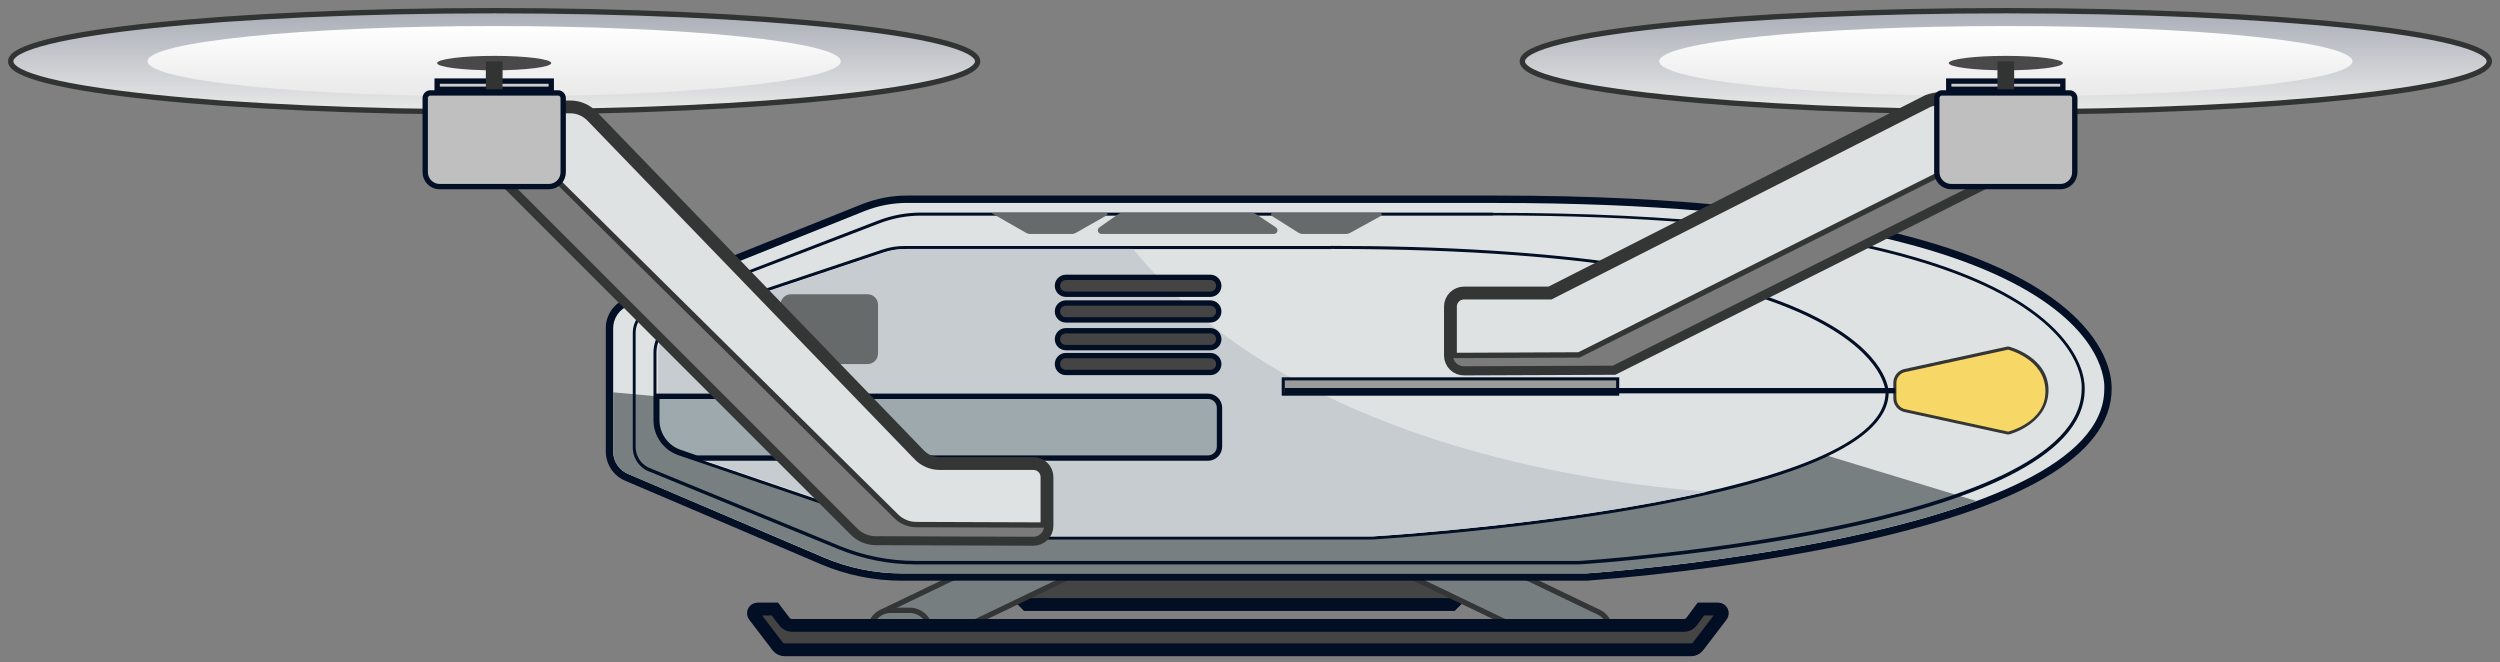<svg width="234" height="62" viewBox="0 0 234 62" fill="none" xmlns="http://www.w3.org/2000/svg">
<rect x="0" y="0" width="234" height="62" fill="#808080" stroke="none"/>
<path d="M91.951 52.439L96.095 56.582H135.91L140.043 52.456L91.951 52.439Z" fill="#444444" stroke="#020E24" stroke-width="1.2" stroke-miterlimit="10"/>
<path d="M142.112 53.683L142.25 53.751L142.387 53.814L142.525 53.883L142.657 53.946C142.704 53.966 142.75 53.989 142.794 54.015L142.932 54.078C142.978 54.078 143.023 54.124 143.069 54.147L143.207 54.21L143.344 54.273L143.482 54.342L143.614 54.405L143.751 54.473C143.799 54.491 143.845 54.512 143.889 54.536L144.027 54.605L144.164 54.668L144.302 54.737L144.439 54.8C144.485 54.819 144.529 54.843 144.571 54.869C144.618 54.886 144.664 54.907 144.709 54.932C144.756 54.951 144.802 54.974 144.846 55.001L144.984 55.064L145.121 55.127L145.259 55.195L145.397 55.258L145.528 55.327C145.576 55.345 145.622 55.366 145.666 55.39L145.803 55.459L145.941 55.522L146.079 55.591L146.216 55.654L146.354 55.723L146.491 55.786C146.536 55.806 146.58 55.829 146.623 55.854C146.671 55.872 146.717 55.893 146.761 55.917C146.812 55.917 146.852 55.963 146.898 55.98L147.036 56.049L147.173 56.112L147.311 56.181L147.449 56.244L147.58 56.313C147.628 56.33 147.674 56.351 147.718 56.376L147.856 56.445L147.993 56.508L148.131 56.576L148.268 56.639C148.314 56.639 148.36 56.685 148.406 56.708L148.538 56.771C148.589 56.771 148.629 56.817 148.675 56.834L148.813 56.903L148.95 56.966L149.088 57.035L149.226 57.098L149.363 57.167L149.501 57.23C149.919 57.396 150.266 57.703 150.483 58.098C150.699 58.493 150.771 58.951 150.686 59.394C150.602 59.836 150.365 60.235 150.018 60.522C149.671 60.808 149.235 60.965 148.784 60.966H147.042C146.745 60.963 146.453 60.893 146.188 60.759L146.05 60.691L145.912 60.627L145.775 60.559L145.643 60.496C145.596 60.478 145.55 60.457 145.505 60.433L145.368 60.364L145.23 60.301L145.093 60.232L144.955 60.169L144.818 60.1L144.686 60.037L144.548 59.969C144.501 59.951 144.455 59.93 144.411 59.906L144.273 59.837L144.135 59.774L143.998 59.705L143.86 59.642L143.723 59.579L143.591 59.51C143.544 59.493 143.498 59.472 143.453 59.447L143.316 59.378L143.178 59.315L143.041 59.247L142.903 59.184L142.765 59.115L142.634 59.052C142.586 59.032 142.54 59.009 142.496 58.983C142.449 58.965 142.403 58.944 142.359 58.92L142.221 58.851L142.083 58.788L141.946 58.725L141.808 58.656L141.676 58.593L141.539 58.525C141.491 58.507 141.445 58.486 141.401 58.462L141.264 58.393L141.126 58.33L140.989 58.261L140.851 58.198C140.805 58.178 140.761 58.156 140.719 58.129C140.672 58.112 140.626 58.091 140.582 58.066C140.534 58.047 140.488 58.024 140.444 57.997L140.306 57.934L140.169 57.871L140.031 57.803L139.894 57.74L139.756 57.671L139.624 57.608L139.487 57.539C139.439 57.522 139.393 57.5 139.349 57.476L139.212 57.407L139.074 57.344L138.936 57.275L138.799 57.212C138.753 57.193 138.709 57.17 138.667 57.144C138.62 57.126 138.574 57.105 138.529 57.081C138.478 57.081 138.438 57.035 138.392 57.018L138.254 56.949L138.117 56.886L137.979 56.817L137.842 56.754L137.71 56.685C137.662 56.668 137.616 56.647 137.572 56.622L137.435 56.553L137.297 56.49L137.16 56.422L137.022 56.359C136.976 56.359 136.93 56.313 136.884 56.29L136.747 56.227L136.615 56.164L136.477 56.095L136.34 56.032L136.202 55.963L136.065 55.9L135.927 55.831L135.79 55.768L135.658 55.7C135.61 55.682 135.564 55.661 135.52 55.637C135.473 55.617 135.427 55.594 135.383 55.568L135.245 55.505L135.107 55.436L134.97 55.373L134.832 55.31L134.7 55.241C134.653 55.224 134.607 55.203 134.563 55.178L134.425 55.109L134.288 55.046L134.15 54.978L134.013 54.915L133.875 54.846L133.743 54.783C133.696 54.763 133.65 54.74 133.606 54.714C133.558 54.697 133.512 54.675 133.468 54.651L133.33 54.582L133.193 54.519L133.055 54.456L132.918 54.387L132.78 54.324L132.648 54.256C132.601 54.238 132.555 54.217 132.511 54.193C132.229 54.078 131.978 53.899 131.777 53.671H142.095L142.112 53.683Z" fill="#777E80" stroke="#343535" stroke-width="0.5" stroke-miterlimit="10"/>
<path d="M90.036 53.683L89.899 53.751L89.761 53.814L89.629 53.883C89.582 53.901 89.536 53.922 89.492 53.946C89.444 53.966 89.398 53.989 89.354 54.015L89.216 54.078L89.079 54.147L88.941 54.21L88.804 54.273L88.672 54.342C88.625 54.359 88.579 54.38 88.534 54.405L88.397 54.473L88.259 54.536L88.122 54.605L87.984 54.668L87.847 54.737L87.715 54.8C87.667 54.819 87.621 54.843 87.577 54.869C87.53 54.886 87.484 54.907 87.44 54.932L87.302 55.001L87.164 55.064L87.027 55.127L86.889 55.195L86.752 55.258L86.62 55.327C86.573 55.345 86.526 55.366 86.482 55.39L86.345 55.459L86.207 55.522L86.07 55.591L85.932 55.654L85.794 55.723L85.663 55.786C85.615 55.805 85.569 55.828 85.525 55.854C85.478 55.872 85.432 55.893 85.388 55.917L85.25 55.98L85.112 56.049L84.975 56.112L84.837 56.181L84.705 56.244L84.568 56.313C84.52 56.33 84.474 56.351 84.43 56.376L84.293 56.445L84.155 56.508L84.017 56.576L83.88 56.639L83.742 56.708L83.611 56.771C83.559 56.771 83.519 56.817 83.473 56.834L83.335 56.903L83.198 56.966L83.06 57.035L82.923 57.098L82.785 57.167L82.653 57.23C82.235 57.396 81.888 57.703 81.672 58.097C81.455 58.491 81.383 58.949 81.467 59.391C81.551 59.833 81.786 60.231 82.132 60.519C82.479 60.806 82.914 60.964 83.364 60.966H85.135C85.43 60.962 85.72 60.892 85.984 60.759L86.121 60.691L86.259 60.627L86.396 60.559L86.534 60.496L86.666 60.433L86.803 60.364C86.851 60.346 86.897 60.325 86.941 60.301L87.079 60.232L87.216 60.169L87.354 60.1L87.491 60.037L87.623 59.969C87.67 59.951 87.716 59.93 87.761 59.906C87.808 59.886 87.854 59.863 87.898 59.837L88.036 59.774L88.173 59.705L88.311 59.642L88.448 59.579L88.586 59.51L88.718 59.447L88.855 59.378L88.993 59.315L89.13 59.247L89.268 59.184L89.406 59.115L89.543 59.052C89.588 59.031 89.632 59.008 89.675 58.983C89.722 58.965 89.769 58.944 89.813 58.92L89.95 58.851L90.088 58.788L90.225 58.725L90.363 58.656L90.501 58.593L90.632 58.525C90.68 58.507 90.726 58.486 90.77 58.462L90.907 58.393L91.045 58.33L91.183 58.261L91.32 58.198L91.458 58.129L91.59 58.066C91.637 58.047 91.683 58.024 91.727 57.997C91.775 57.98 91.82 57.959 91.865 57.934L92.002 57.871L92.14 57.803L92.278 57.74L92.415 57.671L92.553 57.608L92.684 57.539C92.732 57.522 92.778 57.5 92.822 57.476L92.96 57.407L93.097 57.344L93.235 57.275L93.372 57.212L93.51 57.144L93.642 57.081C93.693 57.081 93.733 57.035 93.779 57.018L93.917 56.949L94.054 56.886L94.192 56.817L94.329 56.754L94.467 56.685L94.599 56.622L94.737 56.553C94.784 56.536 94.83 56.515 94.874 56.49L95.012 56.422L95.149 56.359L95.287 56.29L95.424 56.227L95.562 56.164L95.694 56.095C95.741 56.078 95.787 56.056 95.831 56.032L95.969 55.963L96.106 55.9L96.244 55.831L96.382 55.768L96.519 55.7L96.651 55.637C96.698 55.617 96.745 55.594 96.789 55.568C96.836 55.55 96.882 55.529 96.926 55.505L97.064 55.436L97.201 55.373L97.339 55.31L97.476 55.241L97.608 55.178L97.746 55.109C97.793 55.092 97.839 55.071 97.883 55.046L98.021 54.978L98.159 54.915L98.296 54.846L98.434 54.783C98.479 54.763 98.523 54.74 98.566 54.714C98.613 54.697 98.659 54.675 98.703 54.651C98.751 54.632 98.797 54.609 98.841 54.582L98.978 54.519L99.116 54.456L99.253 54.387L99.391 54.324L99.528 54.256L99.66 54.193C99.942 54.078 100.193 53.899 100.394 53.671H90.076L90.036 53.683Z" fill="#777E80" stroke="#343535" stroke-width="0.5" stroke-miterlimit="10"/>
<path d="M84.425 54.015C81.863 54.013 79.328 53.493 76.973 52.485L58.768 44.727C58.264 44.542 57.829 44.208 57.521 43.768C57.214 43.328 57.049 42.805 57.048 42.268V30.728C57.047 30.203 57.204 29.69 57.498 29.256C57.793 28.822 58.211 28.486 58.699 28.293L80.779 19.451C82.093 18.922 83.496 18.652 84.912 18.654H140.123C176.298 18.654 189.792 25.204 194.738 30.688C197.547 33.811 197.318 36.32 197.306 36.418C197.306 50.588 150.493 53.866 148.498 53.998H84.425V54.015Z" fill="#DFE2E2"/>
<path d="M140.123 18.998C198.802 18.998 196.962 36.401 196.962 36.401C196.962 50.445 148.475 53.671 148.475 53.671H84.425C81.901 53.671 79.403 53.161 77.082 52.17L58.894 44.4C58.455 44.239 58.076 43.947 57.807 43.564C57.539 43.181 57.394 42.724 57.392 42.257V30.728C57.393 30.272 57.53 29.827 57.785 29.449C58.041 29.072 58.403 28.779 58.825 28.608L80.911 19.76C82.187 19.25 83.549 18.99 84.923 18.992H140.135L140.123 18.998ZM140.135 18.305H84.912C83.453 18.303 82.007 18.581 80.653 19.124L58.567 27.966C58.016 28.185 57.543 28.565 57.21 29.057C56.878 29.548 56.702 30.129 56.704 30.722V42.263C56.705 42.868 56.891 43.459 57.236 43.956C57.581 44.454 58.069 44.834 58.636 45.047L76.807 52.8C79.215 53.828 81.806 54.356 84.425 54.353H148.521C156.698 53.73 164.828 52.601 172.865 50.972C189.287 47.5 197.627 42.601 197.65 36.418C197.65 36.04 197.736 33.507 194.991 30.459C189.998 24.912 176.424 18.305 140.123 18.305H140.135Z" fill="#020F25"/>
<path d="M170.83 42.589C158.036 48.457 128.539 50.216 128.539 50.216H89.434C87.721 50.214 86.019 49.931 84.396 49.379L63.761 42.343C63.132 42.128 62.586 41.721 62.2 41.181C61.813 40.641 61.605 39.993 61.605 39.329V37.105L57.386 36.721V42.268C57.388 42.736 57.533 43.192 57.801 43.575C58.07 43.958 58.449 44.25 58.888 44.411L77.111 52.17C79.432 53.161 81.93 53.671 84.453 53.671H148.475C148.475 53.671 170.641 52.199 185 46.898L170.83 42.589Z" fill="#787F81"/>
<path d="M139.728 20.167C196.624 20.167 194.842 36.395 194.842 36.395C194.842 49.488 147.839 52.502 147.839 52.502H85.709C83.265 52.501 80.845 52.024 78.584 51.098L60.952 43.867C60.531 43.726 60.165 43.458 59.904 43.1C59.643 42.741 59.501 42.31 59.496 41.867V31.106C59.5 30.676 59.635 30.257 59.883 29.905C60.131 29.553 60.48 29.284 60.883 29.135L82.315 20.906C83.553 20.429 84.869 20.184 86.196 20.184H139.728V20.167ZM139.728 19.898H86.196C84.834 19.898 83.484 20.149 82.212 20.637L60.797 28.883C60.338 29.052 59.942 29.357 59.661 29.757C59.381 30.158 59.229 30.634 59.227 31.123V41.884C59.227 42.39 59.386 42.883 59.681 43.294C59.976 43.705 60.392 44.014 60.872 44.176L78.492 51.402C80.786 52.347 83.244 52.832 85.726 52.829H147.827C149.776 52.703 195.1 49.649 195.128 36.447C195.128 36.217 195.26 34.051 192.835 31.347C188.164 26.132 175.158 19.921 139.728 19.921V19.898Z" fill="#020F25"/>
<path d="M89.274 50.359C87.544 50.359 85.826 50.072 84.189 49.511L63.554 42.48C62.896 42.256 62.325 41.832 61.921 41.267C61.517 40.701 61.3 40.023 61.301 39.329V33.026C61.302 32.326 61.524 31.644 61.936 31.078C62.348 30.512 62.928 30.09 63.594 29.874L82.659 23.496C83.308 23.28 83.987 23.17 84.671 23.17H124.595C151.438 23.17 164.146 26.826 170.079 29.891C176.573 33.249 176.648 36.584 176.648 36.727C176.648 47.368 130.373 50.25 128.407 50.371H89.274V50.359Z" fill="#DFE2E2"/>
<path d="M124.578 23.302C176.487 23.302 176.487 36.716 176.487 36.716C176.487 47.345 128.378 50.216 128.378 50.216H89.274C87.56 50.214 85.858 49.931 84.235 49.379L63.6 42.343C62.971 42.128 62.425 41.721 62.039 41.181C61.653 40.641 61.445 39.993 61.445 39.329V33.026C61.445 32.358 61.654 31.708 62.044 31.166C62.434 30.624 62.984 30.218 63.617 30.006L82.682 23.634C83.316 23.422 83.98 23.314 84.648 23.313H124.572L124.578 23.302ZM124.572 23.026H84.654C83.954 23.025 83.259 23.137 82.596 23.359L63.531 29.736C62.842 29.968 62.243 30.41 61.818 31C61.393 31.59 61.164 32.299 61.164 33.026V39.329C61.163 40.053 61.39 40.759 61.811 41.348C62.233 41.937 62.828 42.379 63.514 42.612L84.149 49.649C85.801 50.215 87.534 50.503 89.28 50.502H128.384C130.379 50.382 176.78 47.488 176.78 36.716C176.78 36.572 176.705 33.146 170.136 29.754C161.607 25.341 145.855 23.015 124.583 23.015L124.572 23.026Z" fill="#020F25"/>
<path d="M46.255 10.478C71.248 10.478 91.509 8.356 91.509 5.739C91.509 3.122 71.248 1 46.255 1C21.261 1 1 3.122 1 5.739C1 8.356 21.261 10.478 46.255 10.478Z" fill="url(#paint0_linear_81_1353)" stroke="#323333" stroke-width="0.5" stroke-miterlimit="10"/>
<path d="M46.255 9.039C64.173 9.039 78.698 7.562 78.698 5.739C78.698 3.916 64.173 2.438 46.255 2.438C28.337 2.438 13.811 3.916 13.811 5.739C13.811 7.562 28.337 9.039 46.255 9.039Z" fill="url(#paint1_linear_81_1353)"/>
<path d="M106.057 23.302H84.814C84.146 23.302 83.482 23.411 82.848 23.622L63.783 29.994C63.15 30.206 62.599 30.612 62.209 31.154C61.819 31.696 61.61 32.346 61.611 33.014V39.317C61.611 39.982 61.819 40.629 62.205 41.17C62.592 41.71 63.137 42.116 63.766 42.331L84.402 49.368C86.024 49.92 87.726 50.203 89.44 50.205H128.544C128.544 50.205 145.976 49.162 159.853 46.016C148.761 45.208 120.76 41.363 106.057 23.302Z" fill="#C6CCCF"/>
<path d="M103.524 19.927H92.776L96.009 21.777C96.143 21.857 96.295 21.898 96.451 21.898H100.291C100.446 21.898 100.599 21.857 100.732 21.777L103.599 20.15C103.622 20.136 103.641 20.114 103.651 20.088C103.66 20.063 103.661 20.034 103.652 20.008C103.643 19.982 103.626 19.959 103.603 19.945C103.579 19.93 103.551 19.923 103.524 19.927V19.927Z" fill="#676A6A"/>
<path d="M104.653 20.053L102.905 21.279C102.844 21.32 102.798 21.379 102.774 21.448C102.75 21.517 102.749 21.591 102.77 21.661C102.792 21.731 102.836 21.792 102.896 21.834C102.955 21.877 103.027 21.899 103.1 21.898H119.224C119.298 21.9 119.371 21.878 119.431 21.834C119.492 21.791 119.536 21.729 119.558 21.658C119.579 21.587 119.577 21.511 119.55 21.441C119.524 21.372 119.476 21.312 119.413 21.273L117.562 20.041C117.445 19.966 117.31 19.927 117.172 19.927H105.054C104.91 19.924 104.77 19.968 104.653 20.053V20.053Z" fill="#676A6A"/>
<path d="M114.145 41.798V38.171C114.145 37.886 114.032 37.611 113.83 37.41C113.628 37.208 113.353 37.094 113.068 37.094H61.479V39.329C61.479 39.993 61.687 40.641 62.073 41.181C62.46 41.721 63.005 42.128 63.634 42.343L65.188 42.876H113.096C113.377 42.868 113.644 42.751 113.84 42.55C114.036 42.349 114.145 42.079 114.145 41.798V41.798Z" fill="#9EA9AE" stroke="#020E24" stroke-width="0.5" stroke-miterlimit="10"/>
<path d="M119.041 20.213L121.517 21.772C121.652 21.853 121.806 21.897 121.964 21.898H125.976C126.117 21.898 126.255 21.863 126.378 21.795L129.244 20.219C129.275 20.203 129.3 20.177 129.314 20.145C129.328 20.113 129.332 20.077 129.323 20.043C129.314 20.009 129.294 19.979 129.266 19.958C129.238 19.937 129.204 19.926 129.169 19.927H119.127C119.092 19.925 119.059 19.936 119.031 19.956C119.003 19.976 118.983 20.004 118.973 20.037C118.964 20.069 118.965 20.105 118.977 20.136C118.989 20.168 119.012 20.195 119.041 20.213Z" fill="#676A6A"/>
<path d="M113.286 25.96H99.769C99.332 25.96 98.978 26.314 98.978 26.751C98.978 27.188 99.332 27.542 99.769 27.542H113.286C113.722 27.542 114.077 27.188 114.077 26.751C114.077 26.314 113.722 25.96 113.286 25.96Z" fill="#444444" stroke="#020E24" stroke-width="0.5" stroke-miterlimit="10"/>
<path d="M113.286 28.361H99.769C99.332 28.361 98.978 28.715 98.978 29.152C98.978 29.589 99.332 29.943 99.769 29.943H113.286C113.722 29.943 114.077 29.589 114.077 29.152C114.077 28.715 113.722 28.361 113.286 28.361Z" fill="#444444" stroke="#020E24" stroke-width="0.5" stroke-miterlimit="10"/>
<path d="M113.286 30.957H99.769C99.332 30.957 98.978 31.311 98.978 31.748C98.978 32.184 99.332 32.538 99.769 32.538H113.286C113.722 32.538 114.077 32.184 114.077 31.748C114.077 31.311 113.722 30.957 113.286 30.957Z" fill="#444444" stroke="#020E24" stroke-width="0.5" stroke-miterlimit="10"/>
<path d="M113.286 33.283H99.769C99.332 33.283 98.978 33.638 98.978 34.074C98.978 34.511 99.332 34.865 99.769 34.865H113.286C113.722 34.865 114.077 34.511 114.077 34.074C114.077 33.638 113.722 33.283 113.286 33.283Z" fill="#444444" stroke="#020E24" stroke-width="0.5" stroke-miterlimit="10"/>
<path d="M85.141 57.126H83.364C82.294 57.126 81.427 57.994 81.427 59.063C81.427 60.133 82.294 61 83.364 61H85.141C86.211 61 87.079 60.133 87.079 59.063C87.079 57.994 86.211 57.126 85.141 57.126Z" fill="#777E80" stroke="#343535" stroke-width="0.5" stroke-miterlimit="10"/>
<path d="M81.203 27.542H74.032C73.491 27.542 73.052 27.981 73.052 28.522V33.094C73.052 33.636 73.491 34.074 74.032 34.074H81.203C81.745 34.074 82.183 33.636 82.183 33.094V28.522C82.183 27.981 81.745 27.542 81.203 27.542Z" fill="#676A6A"/>
<path d="M97.998 49.236V44.652C97.998 44.316 97.865 43.994 97.627 43.757C97.39 43.519 97.067 43.386 96.731 43.386H87.956C87.598 43.386 87.244 43.314 86.915 43.175C86.586 43.035 86.289 42.83 86.041 42.572L55.409 10.867C55.145 10.595 54.828 10.379 54.479 10.231C54.129 10.083 53.754 10.007 53.374 10.008H47.877V17.457L80.08 49.649C80.579 50.143 81.252 50.422 81.954 50.428L96.709 50.48C96.875 50.483 97.04 50.453 97.195 50.392C97.35 50.331 97.491 50.24 97.611 50.125C97.731 50.009 97.827 49.871 97.893 49.719C97.96 49.566 97.995 49.402 97.998 49.236V49.236Z" fill="#DFE2E2" stroke="#343535" stroke-width="1.2" stroke-miterlimit="10"/>
<path d="M187.745 10.478C212.739 10.478 233 8.356 233 5.739C233 3.122 212.739 1 187.745 1C162.752 1 142.49 3.122 142.49 5.739C142.49 8.356 162.752 10.478 187.745 10.478Z" fill="url(#paint2_linear_81_1353)" stroke="#323333" stroke-width="0.5" stroke-miterlimit="10"/>
<path d="M187.745 9.039C205.663 9.039 220.189 7.562 220.189 5.739C220.189 3.916 205.663 2.438 187.745 2.438C169.827 2.438 155.302 3.916 155.302 5.739C155.302 7.562 169.827 9.039 187.745 9.039Z" fill="url(#paint3_linear_81_1353)"/>
<path d="M83.897 48.336L49.918 14.706H47.877V17.468L80.08 49.66C80.579 50.154 81.252 50.434 81.954 50.439L96.709 50.491C96.875 50.492 97.041 50.459 97.195 50.396C97.349 50.333 97.49 50.24 97.608 50.122C97.726 50.004 97.82 49.865 97.884 49.711C97.948 49.556 97.981 49.391 97.981 49.225V49.144L85.749 49.099C85.056 49.096 84.391 48.822 83.897 48.336V48.336Z" fill="#7C7B7C" stroke="#343535" stroke-width="0.5" stroke-miterlimit="10"/>
<path d="M135.761 33.278V28.694C135.761 28.527 135.794 28.363 135.858 28.209C135.921 28.055 136.015 27.916 136.132 27.798C136.25 27.681 136.39 27.587 136.543 27.524C136.697 27.46 136.862 27.427 137.028 27.427H145.082L180.471 9.446C181.126 9.227 181.821 9.154 182.506 9.234H191.844V14.03L151.054 34.481L137.057 34.538C136.888 34.543 136.721 34.514 136.564 34.452C136.407 34.391 136.263 34.299 136.143 34.181C136.022 34.064 135.926 33.923 135.86 33.768C135.795 33.613 135.761 33.446 135.761 33.278V33.278Z" fill="#DFE2E2" stroke="#343535" stroke-width="1.2" stroke-miterlimit="10"/>
<path d="M147.787 33.22L135.75 33.272C135.75 33.438 135.783 33.603 135.847 33.757C135.911 33.911 136.005 34.05 136.123 34.167C136.241 34.285 136.382 34.377 136.536 34.44C136.69 34.503 136.855 34.534 137.022 34.533L151.02 34.475L191.844 14.03V12.735L188.605 12.77L147.787 33.22Z" fill="#7C7B7C" stroke="#343535" stroke-width="0.5" stroke-miterlimit="10"/>
<path d="M178.281 38.441C178.021 38.381 177.788 38.236 177.621 38.028C177.453 37.82 177.361 37.562 177.359 37.294V35.833C177.361 35.566 177.453 35.308 177.621 35.1C177.788 34.892 178.021 34.747 178.281 34.687L187.963 32.579H187.997C188.032 32.579 191.568 33.501 191.597 36.55C191.626 39.598 188.032 40.521 187.997 40.526H187.963L178.281 38.441Z" fill="#F7D766"/>
<path d="M187.963 32.728C187.963 32.728 191.402 33.593 191.454 36.567C191.505 39.541 187.963 40.4 187.963 40.4L178.31 38.297C178.082 38.247 177.877 38.12 177.73 37.938C177.583 37.755 177.503 37.529 177.502 37.294V35.833C177.503 35.599 177.583 35.373 177.73 35.19C177.877 35.008 178.082 34.881 178.31 34.831L187.963 32.728V32.728ZM187.963 32.435H187.9L178.247 34.538C177.955 34.604 177.695 34.767 177.507 35C177.32 35.233 177.217 35.523 177.215 35.822V37.283C177.217 37.582 177.32 37.872 177.507 38.105C177.695 38.338 177.955 38.501 178.247 38.567L187.9 40.669H187.963H188.032C188.066 40.669 191.706 39.713 191.74 36.555C191.775 33.398 188.066 32.447 188.032 32.441H187.963V32.435Z" fill="#343535"/>
<path d="M160.827 57.006H159.205L158.322 58.192C158.242 58.299 158.138 58.385 158.019 58.445C157.9 58.504 157.768 58.536 157.635 58.536H74.118C73.985 58.534 73.854 58.502 73.735 58.443C73.616 58.383 73.512 58.298 73.43 58.192L72.525 57.006H70.908C70.836 57.006 70.765 57.027 70.704 57.065C70.642 57.103 70.593 57.158 70.561 57.223C70.528 57.288 70.515 57.36 70.522 57.432C70.528 57.504 70.555 57.573 70.599 57.631L72.783 60.496C72.861 60.598 72.962 60.68 73.077 60.737C73.192 60.793 73.319 60.823 73.448 60.822H158.282C158.41 60.823 158.536 60.793 158.65 60.736C158.765 60.68 158.864 60.597 158.942 60.496L161.131 57.631C161.175 57.573 161.201 57.505 161.208 57.434C161.215 57.362 161.202 57.29 161.171 57.225C161.139 57.161 161.091 57.106 161.03 57.067C160.969 57.029 160.899 57.007 160.827 57.006V57.006Z" fill="#444444" stroke="#020E24" stroke-width="1.2" stroke-miterlimit="10"/>
<path d="M151.415 35.461H120.113V36.865H151.415V35.461Z" fill="#9A9B9B"/>
<path d="M151.272 35.604V36.75H120.256V35.604H151.272ZM151.559 35.318H119.969V37.037H151.559V35.318Z" fill="#020F25"/>
<path d="M177.393 36.567H120.256" stroke="#020F25" stroke-width="0.5"/>
<path d="M193.082 7.59H182.403V8.357H193.082V7.59Z" fill="#CECECE" stroke="#020E24" stroke-width="0.5" stroke-miterlimit="10"/>
<path d="M187.745 6.581C190.696 6.581 193.087 6.278 193.087 5.905C193.087 5.532 190.696 5.229 187.745 5.229C184.795 5.229 182.403 5.532 182.403 5.905C182.403 6.278 184.795 6.581 187.745 6.581Z" fill="#494949"/>
<path d="M188.525 5.739H186.96V8.357H188.525V5.739Z" fill="#323333"/>
<path d="M192.852 17.468H182.638C182.279 17.468 181.935 17.326 181.681 17.072C181.428 16.819 181.285 16.475 181.285 16.116V9.183C181.285 9.119 181.298 9.055 181.322 8.996C181.347 8.937 181.383 8.883 181.428 8.838C181.473 8.793 181.527 8.757 181.586 8.733C181.645 8.708 181.708 8.696 181.772 8.696H193.718C193.846 8.697 193.969 8.749 194.059 8.84C194.149 8.931 194.2 9.054 194.2 9.183V16.099C194.203 16.278 194.17 16.455 194.104 16.621C194.037 16.787 193.939 16.938 193.813 17.066C193.688 17.193 193.538 17.295 193.373 17.364C193.208 17.433 193.031 17.468 192.852 17.468V17.468Z" fill="#C0BFBF" stroke="#020F25" stroke-width="0.5"/>
<path d="M51.597 7.59H40.918V8.357H51.597V7.59Z" fill="#CECECE" stroke="#020E24" stroke-width="0.5" stroke-miterlimit="10"/>
<path d="M46.255 6.581C49.205 6.581 51.597 6.278 51.597 5.905C51.597 5.532 49.205 5.229 46.255 5.229C43.304 5.229 40.912 5.532 40.912 5.905C40.912 6.278 43.304 6.581 46.255 6.581Z" fill="#494949"/>
<path d="M47.04 5.739H45.475V8.357H47.04V5.739Z" fill="#323333"/>
<path d="M51.362 17.468H41.153C40.794 17.468 40.45 17.326 40.197 17.072C39.943 16.819 39.8 16.475 39.8 16.116V9.183C39.8 9.053 39.852 8.93 39.943 8.838C40.034 8.747 40.158 8.696 40.288 8.696H52.227C52.357 8.696 52.481 8.747 52.572 8.838C52.663 8.93 52.715 9.053 52.715 9.183V16.099C52.718 16.278 52.685 16.456 52.618 16.622C52.552 16.789 52.452 16.94 52.326 17.068C52.2 17.195 52.05 17.297 51.885 17.365C51.719 17.434 51.541 17.469 51.362 17.468V17.468Z" fill="#C0BFBF" stroke="#020F25" stroke-width="0.5"/>
<defs>
<linearGradient id="paint0_linear_81_1353" x1="46.255" y1="10.478" x2="46.255" y2="1" gradientUnits="userSpaceOnUse">
<stop stop-color="#E9E9E9"/>
<stop offset="1" stop-color="#A9ADB6"/>
</linearGradient>
<linearGradient id="paint1_linear_81_1353" x1="46.255" y1="9.039" x2="46.255" y2="2.433" gradientUnits="userSpaceOnUse">
<stop stop-color="#E9E9E9"/>
<stop offset="1" stop-color="white"/>
</linearGradient>
<linearGradient id="paint2_linear_81_1353" x1="187.745" y1="10.478" x2="187.745" y2="0.857" gradientUnits="userSpaceOnUse">
<stop stop-color="#E9E9E9"/>
<stop offset="1" stop-color="#A9ADB6"/>
</linearGradient>
<linearGradient id="paint3_linear_81_1353" x1="187.745" y1="9.039" x2="187.745" y2="2.433" gradientUnits="userSpaceOnUse">
<stop stop-color="#E9E9E9"/>
<stop offset="1" stop-color="white"/>
</linearGradient>
</defs>
</svg>
